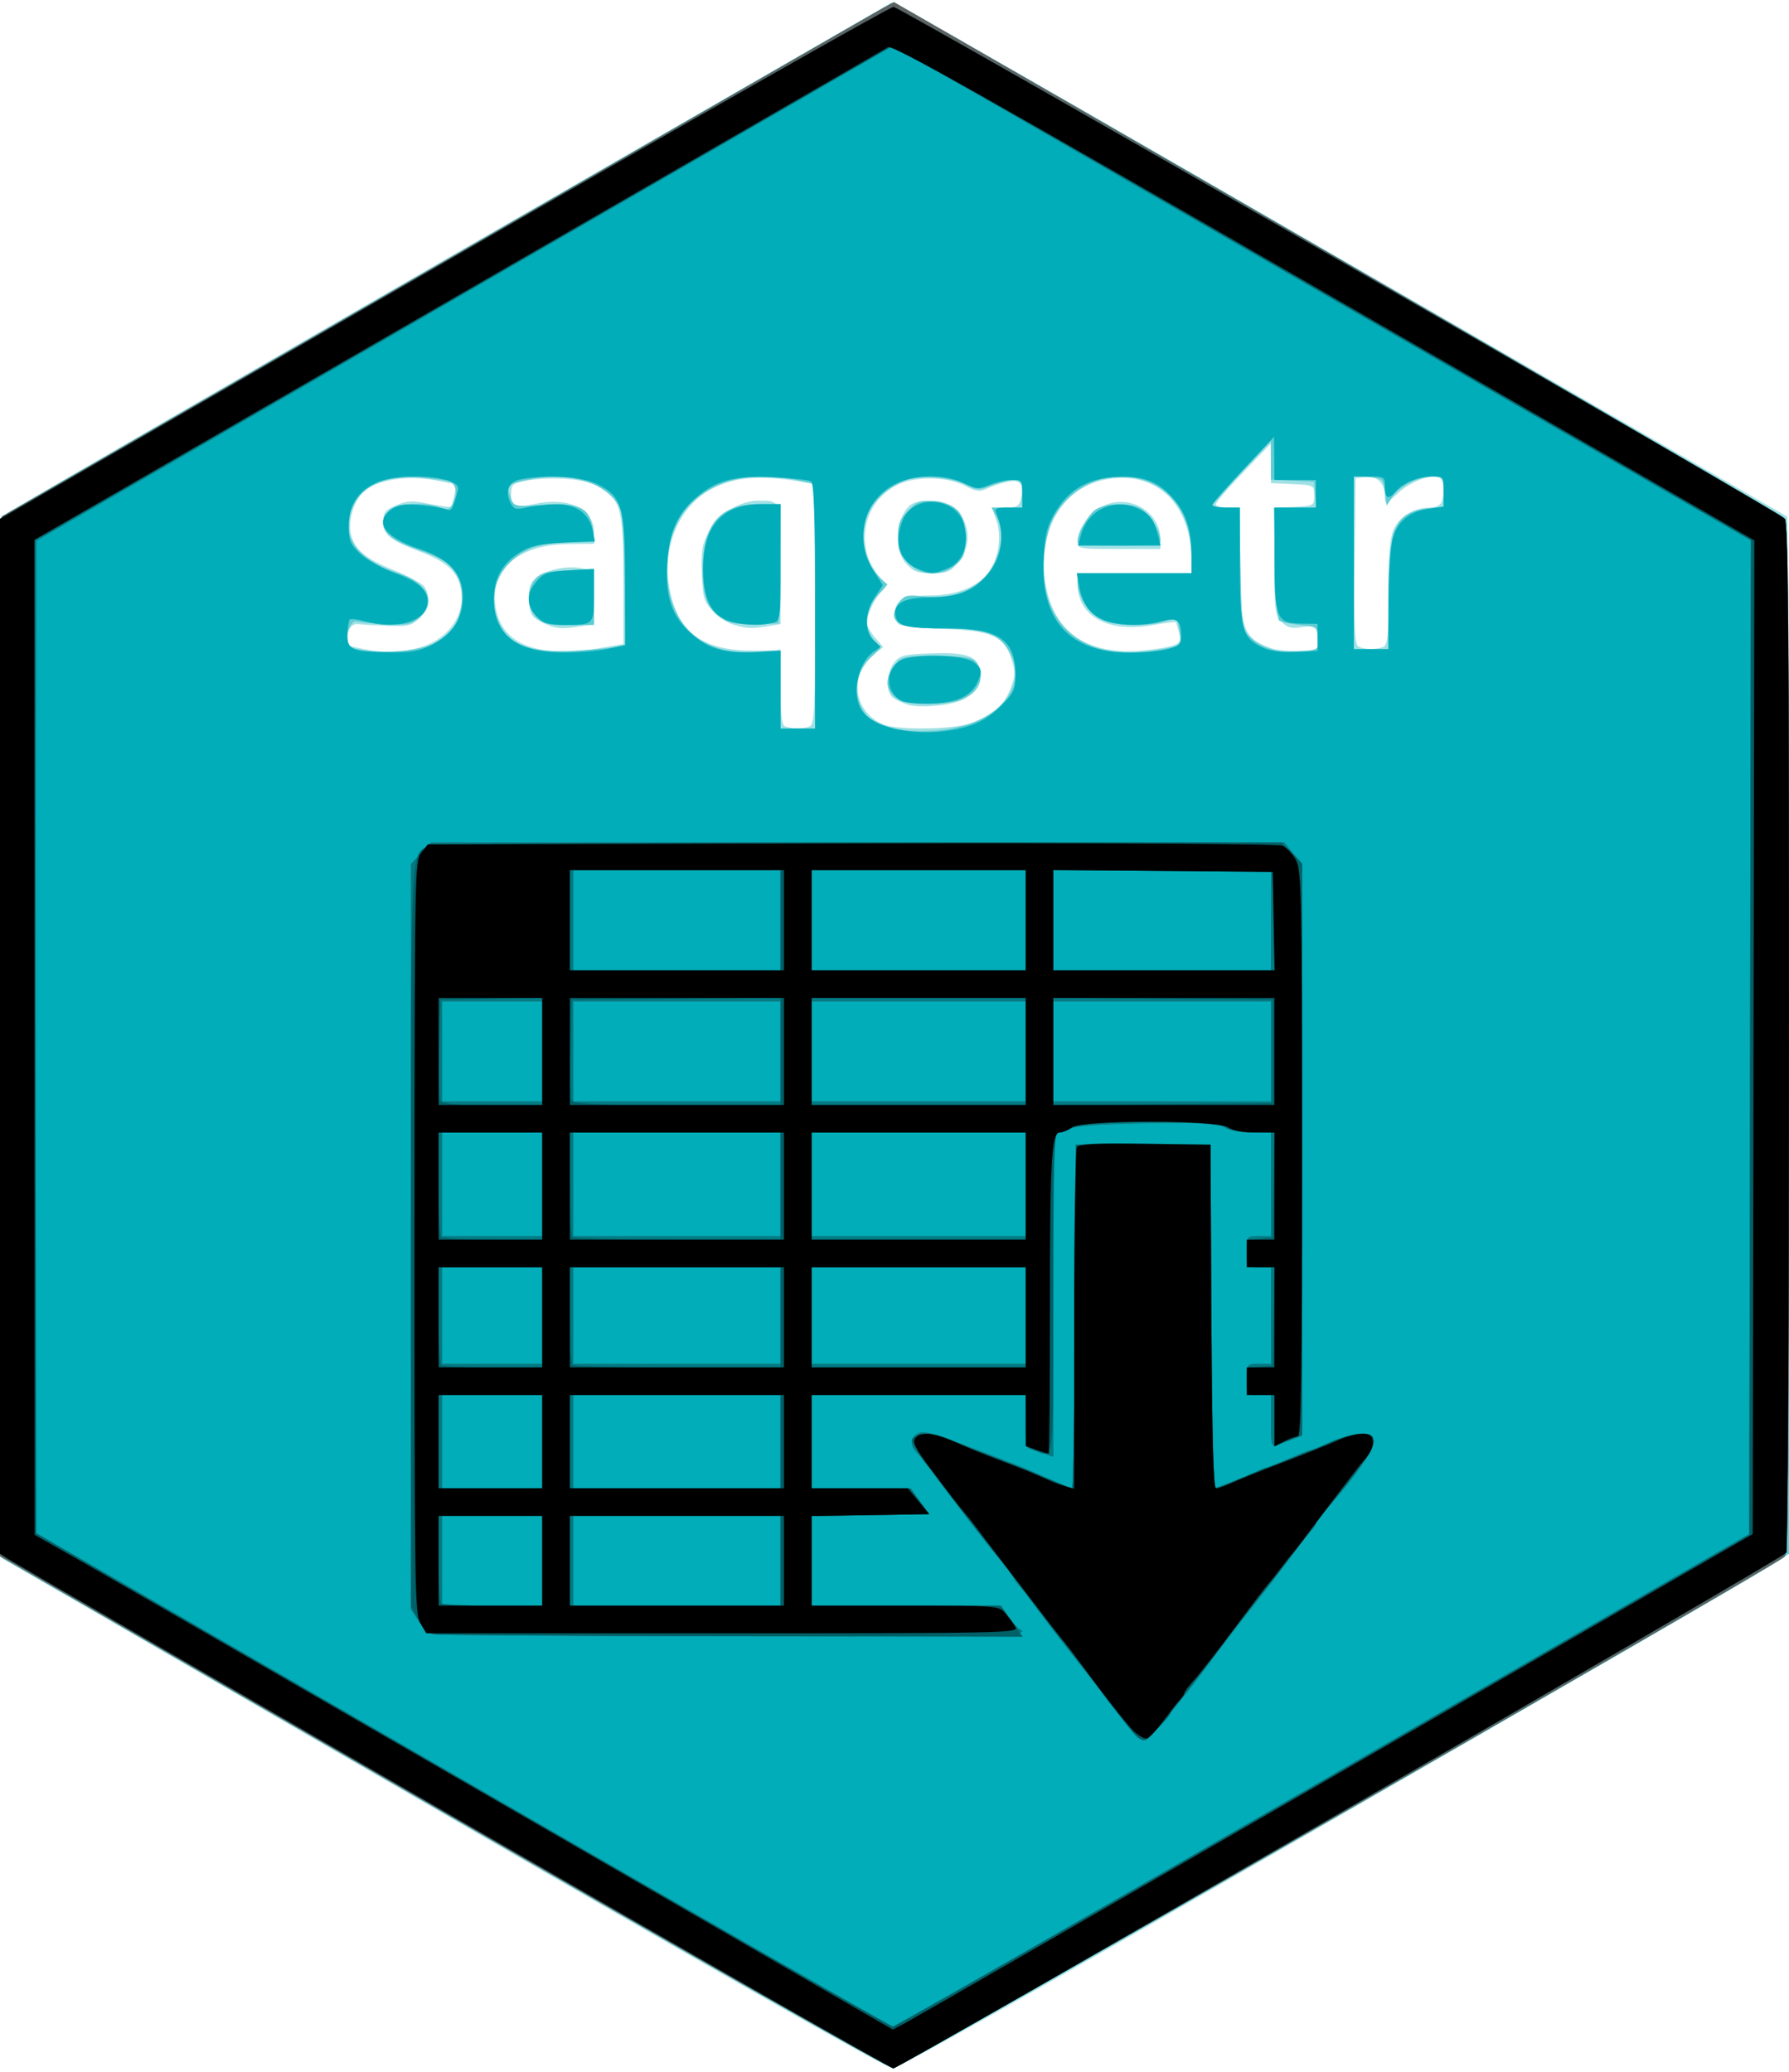 <?xml version="1.0" encoding="UTF-8" standalone="no"?>
<!-- Created with Inkscape (http://www.inkscape.org/) -->

<svg
   version="1.1"
   id="svg1408"
   width="165.76"
   height="192"
   viewBox="0 0 165.76 192"
   sodipodi:docname="saqgetr.svg"
   inkscape:version="1.2.2 (b0a84865, 2022-12-01)"
   xmlns:inkscape="http://www.inkscape.org/namespaces/inkscape"
   xmlns:sodipodi="http://sodipodi.sourceforge.net/DTD/sodipodi-0.dtd"
   xmlns="http://www.w3.org/2000/svg"
   xmlns:svg="http://www.w3.org/2000/svg">
  <defs
     id="defs1412" />
  <sodipodi:namedview
     id="namedview1410"
     pagecolor="#ffffff"
     bordercolor="#666666"
     borderopacity="1.0"
     inkscape:showpageshadow="2"
     inkscape:pageopacity="0.0"
     inkscape:pagecheckerboard="0"
     inkscape:deskcolor="#d1d1d1"
     showgrid="false"
     inkscape:zoom="1.2291667"
     inkscape:cx="82.169492"
     inkscape:cy="96"
     inkscape:window-width="724"
     inkscape:window-height="480"
     inkscape:window-x="2038"
     inkscape:window-y="495"
     inkscape:window-maximized="0"
     inkscape:current-layer="g1414" />
  <g
     inkscape:groupmode="layer"
     inkscape:label="Image"
     id="g1414">
    <g
       id="g1535">
      <path
         style="fill:#a1e1e5;stroke-width:0.32"
         d="M 40.96,168.014 0.16,144.412 0.079,96.229 -0.002,48.045 0.879,47.433 C 2.344,46.414 81.377,0.868 82.254,0.537 82.984,0.261 87.316,2.682 124.334,24.053 l 41.266,23.824 0.081,48.011 c 0.077,45.416 0.051,48.037 -0.48,48.503 -0.309,0.271 -18.806,11.021 -41.105,23.891 -28.879,16.666 -40.802,23.389 -41.44,23.367 -0.565,-0.02 -15.965,-8.749 -41.696,-23.634 z M 75.014,67.326 c 0.448,-0.172 0.506,-1.47 0.506,-11.324 v -11.13 l -1.04,-0.184 c -4.263,-0.756 -6.881,-0.477 -9.114,0.97 -2.644,1.714 -3.997,5.311 -3.337,8.871 0.747,4.03 3.042,5.759 7.644,5.759 h 2.647 v 3.429 c 0,2.444 0.115,3.476 0.4,3.591 0.579,0.234 1.708,0.242 2.294,0.018 z m -7.026,-9.426 c -0.535,-0.155 -1.398,-0.727 -1.919,-1.271 -0.855,-0.892 -0.956,-1.226 -1.047,-3.448 -0.085,-2.068 0.017,-2.69 0.639,-3.901 0.832,-1.62 2.854,-2.88 4.621,-2.88 2.093,0 2.038,-0.159 2.038,5.912 v 5.524 l -1.2,0.198 c -1.472,0.243 -1.894,0.225 -3.132,-0.135 z m 21.913,9.147 c 2.056,-0.725 3.117,-1.638 3.71,-3.192 0.476,-1.246 0.489,-1.582 0.105,-2.782 -0.682,-2.133 -1.85,-2.645 -6.356,-2.785 -2.024,-0.063 -3.86,-0.261 -4.08,-0.441 -0.567,-0.462 -0.496,-1.69 0.129,-2.208 0.334,-0.277 1.368,-0.445 2.803,-0.455 2.544,-0.018 4.556,-0.877 5.527,-2.36 0.816,-1.245 1.067,-3.197 0.589,-4.583 L 91.915,47.04 h 1.236 c 1.052,0 1.266,-0.119 1.437,-0.799 0.338,-1.348 -0.042,-1.842 -1.228,-1.595 -0.572,0.119 -1.415,0.397 -1.872,0.617 -0.711,0.343 -1.013,0.307 -2.08,-0.245 -1.736,-0.898 -4.671,-0.911 -6.368,-0.028 -3.107,1.616 -3.879,5.683 -1.594,8.399 0.724,0.86 0.745,0.974 0.262,1.375 -0.575,0.477 -1.388,2.216 -1.388,2.969 0,0.26 0.339,0.867 0.754,1.349 l 0.754,0.877 -0.893,0.751 c -2.333,1.963 -1.819,5.333 0.984,6.451 1.257,0.501 6.448,0.427 7.981,-0.114 z M 84.06,65.292 c -0.495,-0.158 -1.107,-0.46 -1.36,-0.669 -0.653,-0.542 -0.569,-2.337 0.152,-3.228 0.547,-0.675 0.912,-0.765 3.44,-0.847 3.435,-0.111 4.382,0.265 4.53,1.799 0.114,1.179 -0.282,1.8 -1.571,2.467 -1.125,0.582 -4.03,0.849 -5.191,0.477 z M 83.985,52.273 C 83.062,51.278 82.915,49.159 83.668,47.703 84.219,46.637 84.725,46.4 86.451,46.4 c 2.834,0 4.235,3.461 2.321,5.735 C 88.052,52.991 87.735,53.12 86.356,53.12 c -1.305,0 -1.726,-0.15 -2.372,-0.847 z m -45.575,7.855 c 2.927,-0.628 4.77,-3.004 4.295,-5.538 -0.305,-1.628 -1.306,-2.527 -3.929,-3.529 -2.72,-1.04 -3.256,-1.497 -3.256,-2.78 0,-0.798 0.195,-1.036 1.2,-1.46 1.019,-0.43 1.483,-0.449 3.074,-0.124 1.031,0.21 1.929,0.327 1.997,0.26 0.068,-0.068 0.211,-0.561 0.318,-1.097 l 0.195,-0.974 -2.077,-0.392 c -2.442,-0.461 -5.123,-0.051 -6.439,0.983 -0.944,0.742 -1.578,2.749 -1.274,4.032 0.333,1.409 1.315,2.235 3.933,3.31 1.339,0.55 2.614,1.23 2.834,1.512 0.655,0.839 0.47,2.133 -0.426,2.975 -0.714,0.67 -1.094,0.766 -2.8,0.702 -1.086,-0.041 -2.32,-0.113 -2.742,-0.16 -0.593,-0.067 -0.837,0.119 -1.073,0.814 -0.374,1.102 -0.346,1.132 1.397,1.474 2.005,0.394 2.914,0.393 4.774,-0.006 z m 17.271,-0.083 2.08,-0.365 v -5.92 c 0,-6.789 -0.25,-7.645 -2.565,-8.783 -1.351,-0.664 -4.407,-0.845 -6.635,-0.392 -1.054,0.214 -1.2,0.356 -1.2,1.17 0,1.232 0.288,1.353 2.236,0.935 3.106,-0.666 5.444,0.474 5.444,2.654 l -3.2e-4,1.055 -2.48,0.029 c -4.862,0.057 -7.512,2.696 -6.497,6.467 0.805,2.988 4.203,4.101 9.617,3.149 z m -5.44,-2.366 C 49.251,57.185 49.108,56.958 49.02,55.727 c -0.07,-0.977 0.064,-1.574 0.451,-2.001 0.744,-0.822 2.806,-1.337 4.325,-1.08 l 1.244,0.21 v 2.49 2.49 l -1.2,0.198 c -1.841,0.304 -2.388,0.25 -3.6,-0.355 z m 58.448,2.142 c 0.64,-0.243 0.732,-0.438 0.554,-1.177 -0.117,-0.487 -0.249,-0.93 -0.294,-0.985 -0.045,-0.055 -0.987,0.064 -2.093,0.265 -4.177,0.758 -7.015,-0.791 -7.015,-3.829 V 53.12 h 5.28 5.28 l -0.008,-1.2 c -0.035,-5.355 -3.381,-8.431 -8.105,-7.45 -4.079,0.847 -6.356,5.135 -5.336,10.049 0.868,4.179 3.891,6.17 8.769,5.773 1.21,-0.098 2.546,-0.31 2.967,-0.47 z m -8.848,-9.694 c 0,-1.181 1.323,-2.856 2.656,-3.363 2.396,-0.912 5.02,0.778 5.023,3.236 l 0.001,0.88 h -3.84 c -3.818,0 -3.84,-0.004 -3.84,-0.753 z m 22.345,9.875 c 0.064,-0.064 0.019,-0.558 -0.1,-1.099 -0.205,-0.934 -0.276,-0.973 -1.435,-0.788 -0.979,0.157 -1.353,0.062 -1.895,-0.48 -0.629,-0.629 -0.675,-1.016 -0.675,-5.619 v -4.944 l 1.84,-0.096 c 1.81,-0.094 1.84,-0.112 1.84,-1.056 0,-0.954 -0.012,-0.961 -2,-1.055 l -2,-0.095 -0.013,-1.825 -0.013,-1.825 -2.547,2.659 c -1.401,1.462 -2.547,2.794 -2.547,2.96 0,0.166 0.504,0.301 1.12,0.301 h 1.12 l 0.002,4.72 c 0.003,6.534 0.277,7.347 2.795,8.279 1.048,0.388 4.108,0.363 4.508,-0.036 z m 5.949,-0.036 c 0.43,-0.165 0.506,-0.91 0.506,-4.97 0,-3.404 0.131,-5.089 0.455,-5.865 0.508,-1.215 1.905,-2.091 3.335,-2.091 0.563,0 1.02,-0.203 1.136,-0.506 0.306,-0.797 0.227,-1.996 -0.147,-2.227 -0.696,-0.43 -2.616,0.244 -3.838,1.348 -1.235,1.116 -1.261,1.123 -1.261,0.363 0,-1.222 -0.695,-1.929 -1.776,-1.806 l -0.944,0.107 -0.086,7.657 c -0.066,5.913 0.007,7.716 0.32,7.915 0.484,0.308 1.597,0.343 2.3,0.073 z"
         id="path1549" />
      <path
         style="fill:#60ccd3;stroke-width:0.32"
         d="M 41.039,167.947 -0.002,144.236 0.079,96.046 0.16,47.857 41.398,24.047 82.636,0.238 83.638,0.717 C 85.764,1.733 165.293,47.773 165.515,48.117 c 0.129,0.2 0.237,21.853 0.24,48.119 l 0.005,47.755 -1.2,0.783 c -4.117,2.686 -81.245,46.904 -81.798,46.895 -0.375,-0.006 -19.15,-10.681 -41.723,-23.722 z M 90.823,66.669 c 3.039,-1.52 4.066,-4.058 2.609,-6.448 C 92.495,58.684 91.131,58.24 87.349,58.24 c -4.301,0 -5.287,-0.61 -3.987,-2.465 0.42,-0.6 0.697,-0.666 2.16,-0.516 3.175,0.325 5.586,-0.843 6.671,-3.233 0.714,-1.573 0.761,-2.921 0.144,-4.105 L 91.878,47.04 h 1.421 1.421 v -1.28 c 0,-1.149 -0.081,-1.28 -0.794,-1.28 -0.436,0 -1.359,0.226 -2.051,0.503 -1.153,0.461 -1.343,0.459 -2.282,-0.027 -1.398,-0.723 -4.12,-0.962 -5.555,-0.489 -1.551,0.512 -3.061,1.815 -3.601,3.107 -0.846,2.026 -0.352,4.684 1.114,5.99 l 0.678,0.604 -0.954,1.087 c -1.135,1.293 -1.261,2.828 -0.328,4.015 l 0.626,0.796 -0.942,0.903 c -1.491,1.429 -1.655,3.69 -0.381,5.263 1.47,1.816 7.332,2.058 10.574,0.437 z M 83.36,64.898 C 82.043,64.151 81.874,62.951 82.903,61.643 83.54,60.834 83.694,60.8 86.72,60.8 c 2.441,0 3.268,0.114 3.657,0.503 1.051,1.051 0.413,2.82 -1.273,3.524 -1.291,0.539 -4.841,0.583 -5.745,0.071 z M 84.135,52.185 C 83.37,51.419 83.2,50.979 83.2,49.76 c 0,-1.233 0.168,-1.657 0.975,-2.465 0.874,-0.874 1.127,-0.958 2.436,-0.811 2.113,0.238 2.829,1.076 2.829,3.312 0,1.552 -0.114,1.877 -0.898,2.551 -1.318,1.133 -3.179,1.064 -4.407,-0.163 z m -8.615,4.002 V 44.853 l -1.616,-0.347 c -7.421,-1.592 -12.609,2.312 -12.066,9.08 0.381,4.748 3.551,7.263 8.581,6.807 l 1.901,-0.172 V 63.87 67.52 h 1.6 1.6 z m -8.289,1.336 c -1.578,-0.825 -2.111,-2.003 -2.111,-4.666 0,-4.322 1.551,-6.137 5.245,-6.137 h 1.97 l -0.088,5.52 -0.088,5.52 -2.08,0.082 c -1.211,0.048 -2.401,-0.086 -2.849,-0.32 z m -27.089,2.131 c 0.694,-0.362 1.538,-1.027 1.875,-1.479 0.864,-1.158 1.063,-3.419 0.412,-4.679 -0.642,-1.241 -1.438,-1.78 -3.864,-2.614 -2.935,-1.01 -3.767,-2.193 -2.516,-3.577 0.596,-0.658 3.301,-0.816 4.724,-0.275 0.667,0.254 0.874,0.2 1.141,-0.299 0.494,-0.923 0.391,-1.837 -0.234,-2.083 -0.308,-0.121 -1.577,-0.299 -2.82,-0.396 -2.806,-0.218 -4.888,0.561 -5.891,2.206 -1.702,2.792 -0.217,5.328 3.89,6.641 2.803,0.896 3.69,2.809 1.94,4.188 -0.761,0.6 -1.183,0.675 -3.12,0.557 -1.232,-0.075 -2.444,-0.197 -2.694,-0.27 -0.469,-0.138 -1.262,1.777 -0.891,2.149 0.928,0.928 6.22,0.882 8.046,-0.069 z m 16.922,0.297 0.904,-0.195 -0.104,-6.176 c -0.096,-5.688 -0.157,-6.247 -0.777,-7.078 -1.497,-2.007 -4.625,-2.783 -8.214,-2.038 -1.936,0.402 -2.006,0.479 -1.536,1.715 0.291,0.766 0.356,0.779 3.12,0.622 3.316,-0.187 4.153,0.231 4.474,2.237 l 0.192,1.2 -2.042,0.002 c -2.575,0.002 -4.154,0.437 -5.403,1.489 -1.901,1.599 -2.434,3.885 -1.411,6.042 0.975,2.054 2.931,2.761 7.012,2.533 1.584,-0.088 3.287,-0.248 3.784,-0.355 z m -7.408,-2.771 c -0.863,-0.918 -0.903,-2.453 -0.091,-3.456 0.518,-0.639 0.957,-0.765 3.04,-0.87 l 2.435,-0.123 V 55.325 57.92 h -2.344 c -2.037,0 -2.436,-0.097 -3.04,-0.741 z m 58.205,2.946 1.652,-0.354 -0.183,-1.125 c -0.1,-0.619 -0.234,-1.177 -0.297,-1.24 -0.063,-0.063 -0.608,0.027 -1.212,0.2 -1.88,0.539 -4.821,0.385 -5.965,-0.313 -1.154,-0.704 -2.016,-2.139 -2.016,-3.357 V 53.12 h 5.28 5.28 l -0.002,-1.52 c -0.004,-3.205 -1.241,-5.574 -3.509,-6.72 -3.365,-1.7 -7.565,-0.26 -9.329,3.198 -0.354,0.693 -0.723,2.224 -0.822,3.407 -0.558,6.659 3.967,10.175 11.123,8.641 z m -8.021,-9.896 c 0,-0.774 0.949,-2.506 1.637,-2.988 0.95,-0.666 3.437,-0.678 4.373,-0.022 0.78,0.547 1.669,2.061 1.669,2.845 0,0.42 -0.585,0.496 -3.84,0.496 -2.426,0 -3.84,-0.122 -3.84,-0.33 z m 21.697,10.044 c 0.601,-0.161 0.719,-0.382 0.64,-1.196 -0.093,-0.952 -0.175,-1.006 -1.758,-1.165 -0.913,-0.092 -1.777,-0.283 -1.92,-0.426 -0.143,-0.142 -0.306,-2.551 -0.362,-5.353 L 118.036,47.04 h 1.961 1.961 l -0.099,-1.2 -0.099,-1.2 -2,-0.095 -2,-0.095 v -1.792 -1.792 l -2.64,2.812 c -1.452,1.547 -2.688,2.936 -2.747,3.087 -0.059,0.151 0.472,0.275 1.179,0.275 h 1.286 l 0.101,5.567 c 0.091,5.033 0.162,5.636 0.741,6.284 1.211,1.356 3.734,1.951 5.857,1.383 z m 7.103,-4.924 c 0,-6.464 0.634,-7.887 3.667,-8.229 l 1.453,-0.164 v -1.398 c 0,-1.35 -0.034,-1.398 -0.992,-1.398 -1.345,0 -3.101,0.879 -3.752,1.878 l -0.536,0.822 -0.16,-1.27 c -0.156,-1.236 -0.196,-1.273 -1.52,-1.369 l -1.36,-0.098 v 8.018 8.018 h 1.6 1.6 z"
         id="path1547" />
      <path
         style="fill:#00adb9;stroke-width:0.32"
         d="M 41.039,167.933 -0.002,144.218 0.079,96.047 0.16,47.876 40.48,24.591 C 62.656,11.784 81.256,1.058 81.814,0.754 L 82.828,0.202 86.934,2.563 C 118.751,20.859 164.767,47.522 165.2,47.913 c 0.529,0.477 0.56,3.186 0.56,48.257 0,38.759 -0.078,47.816 -0.415,48.096 -1.28,1.062 -82.058,47.411 -82.606,47.397 -0.362,-0.009 -19.127,-10.688 -41.7,-23.731 z M 89.619,67.325 c 1.206,-0.358 2.151,-0.931 3.098,-1.878 1.215,-1.215 1.362,-1.524 1.362,-2.86 0,-3.321 -1.478,-4.344 -6.288,-4.351 -3.722,-0.005 -4.503,-0.171 -4.77,-1.013 C 82.636,56.007 83.703,55.36 86.091,55.36 c 2.597,0 4.049,-0.557 5.367,-2.058 1.365,-1.555 1.703,-3.761 0.873,-5.702 -0.206,-0.481 -0.055,-0.56 1.075,-0.56 h 1.314 v -1.28 c 0,-1.212 -0.052,-1.28 -0.97,-1.28 -0.534,0 -1.463,0.206 -2.066,0.458 -0.992,0.414 -1.217,0.399 -2.374,-0.16 -1.833,-0.886 -4.645,-0.831 -6.459,0.126 -2.844,1.501 -3.731,5.094 -1.953,7.913 l 0.898,1.423 -0.738,1.087 c -0.938,1.383 -0.983,3.232 -0.097,4.033 l 0.64,0.579 -0.642,0.45 c -1.52,1.065 -2.101,4.031 -1.076,5.494 1.301,1.858 5.994,2.553 9.737,1.441 z m -5.999,-2.35 c -1.506,-0.643 -1.683,-2.742 -0.313,-3.702 1.069,-0.749 5.997,-0.654 6.97,0.134 0.637,0.516 0.702,0.738 0.435,1.487 -0.533,1.497 -1.826,2.196 -4.244,2.293 -1.182,0.047 -2.464,-0.048 -2.849,-0.212 z m 1.331,-12.301 c -1.621,-0.706 -2.136,-2.495 -1.297,-4.503 0.995,-2.38 4.809,-2.163 5.628,0.32 0.595,1.802 -0.024,3.577 -1.453,4.175 -1.317,0.55 -1.632,0.551 -2.878,0.009 z m -9.432,3.506 c 0,-8.278 -0.101,-11.403 -0.372,-11.571 -0.205,-0.127 -1.789,-0.298 -3.522,-0.382 -3.6,-0.173 -5.316,0.29 -7.199,1.943 -1.691,1.485 -2.431,3.212 -2.602,6.076 -0.184,3.079 0.412,4.844 2.173,6.435 1.59,1.437 3.128,1.884 6.01,1.748 l 2.313,-0.109 -6.4e-4,3.6 -8.03e-4,3.6 h 1.6 1.6 z m -8.219,1.273 C 65.796,56.797 65.132,55.315 65.139,52.625 65.149,48.751 66.975,46.72 70.447,46.72 h 1.873 v 5.403 c 0,5.332 -0.009,5.405 -0.72,5.596 -1.213,0.325 -3.226,0.2 -4.299,-0.267 z M 40.01,59.76 c 1.904,-0.962 2.87,-2.456 2.87,-4.436 0,-2.172 -1.225,-3.52 -4.054,-4.462 -3.227,-1.074 -4.231,-2.562 -2.496,-3.698 0.615,-0.403 1.252,-0.489 2.64,-0.357 1.006,0.096 2.069,0.27 2.361,0.387 0.522,0.209 0.57,0.131 1.11,-1.814 0.35,-1.26 -5.409,-1.698 -7.707,-0.586 -1.649,0.798 -2.414,2.071 -2.414,4.018 0,1.301 0.149,1.653 1.065,2.511 0.586,0.549 2.045,1.358 3.243,1.798 2.393,0.879 3.242,1.76 2.923,3.032 -0.387,1.543 -2.987,2.188 -5.741,1.423 -0.677,-0.188 -1.308,-0.264 -1.403,-0.169 -0.095,0.095 -0.189,0.708 -0.21,1.363 -0.045,1.444 0.401,1.632 3.975,1.68 1.91,0.025 2.709,-0.118 3.837,-0.688 z m 16.295,0.373 1.616,-0.347 v -5.906 c 0,-6.969 -0.271,-7.895 -2.65,-9.047 -1.421,-0.688 -4.838,-0.877 -7.11,-0.394 -1.061,0.226 -1.404,1.152 -0.826,2.231 0.287,0.536 0.505,0.585 1.54,0.344 0.663,-0.154 1.882,-0.283 2.708,-0.288 1.793,-0.009 3.036,0.899 3.33,2.432 l 0.192,0.999 -2.85,0.136 c -2.275,0.109 -3.095,0.288 -4.065,0.887 -1.671,1.032 -2.427,2.384 -2.427,4.338 0,3.33 2.101,4.941 6.462,4.953 1.355,0.004 3.191,-0.149 4.08,-0.339 z m -6.559,-2.999 c -0.992,-0.992 -1,-2.13 -0.024,-3.264 0.672,-0.781 1.029,-0.9 3.04,-1.014 l 2.279,-0.129 v 2.402 c 0,2.754 -0.036,2.79 -2.761,2.79 -1.43,0 -1.892,-0.143 -2.534,-0.785 z m 58.495,3.009 c 1.011,-0.281 1.199,-0.47 1.195,-1.198 -0.008,-1.482 -0.379,-1.766 -1.791,-1.374 -1.729,0.48 -4.101,0.434 -5.39,-0.104 -1.275,-0.533 -1.963,-1.488 -2.267,-3.147 l -0.219,-1.2 h 5.316 5.316 l -0.002,-1.68 c -0.003,-2.406 -0.52,-3.947 -1.801,-5.365 -1.388,-1.537 -2.799,-2.023 -5.392,-1.858 -2.507,0.16 -4.24,1.216 -5.488,3.346 -0.716,1.221 -0.904,1.992 -1.018,4.175 -0.303,5.775 2.386,8.734 7.941,8.737 1.32,6.4e-4 2.94,-0.149 3.6,-0.332 z M 100.176,49.52 c 0.662,-2.361 3.227,-3.456 5.43,-2.317 0.996,0.515 1.378,1.067 1.715,2.477 l 0.21,0.88 h -3.824 -3.824 z m 21.904,9.548 V 57.815 l -1.589,-0.028 c -2.225,-0.039 -2.4,-0.49 -2.406,-6.188 L 118.08,47.04 h 1.92 1.92 v -1.28 -1.28 h -1.92 -1.92 l -0.015,-2 -0.015,-2 -2.861,3.04 c -1.573,1.672 -2.863,3.148 -2.865,3.28 -0.002,0.132 0.572,0.24 1.276,0.24 h 1.28 v 5.296 c 0,5.93 0.208,6.729 1.983,7.616 0.725,0.362 1.709,0.503 3.137,0.448 l 2.08,-0.08 z M 128.665,55.6 c 0.013,-2.508 0.194,-5.121 0.401,-5.806 0.46,-1.523 1.597,-2.423 3.362,-2.66 l 1.332,-0.179 v -1.398 c 0,-1.388 -0.008,-1.398 -1.136,-1.398 -1.223,0 -2.657,0.612 -3.327,1.419 -0.634,0.764 -0.978,0.602 -0.978,-0.459 0,-0.924 -0.053,-0.96 -1.44,-0.96 h -1.44 v 8 8 h 1.6 1.6 l 0.025,-4.56 z"
         id="path1545" />
      <path
         style="fill:#616161;stroke-width:0.32"
         d="M 41.039,167.933 -0.002,144.218 0.079,96.047 0.16,47.876 40.48,24.591 C 62.656,11.784 81.256,1.058 81.814,0.754 L 82.828,0.202 86.934,2.563 C 118.751,20.859 164.767,47.522 165.2,47.913 c 0.529,0.477 0.56,3.186 0.56,48.257 0,38.759 -0.078,47.816 -0.415,48.096 -1.28,1.062 -82.058,47.411 -82.606,47.397 -0.362,-0.009 -19.127,-10.688 -41.7,-23.731 z m 81.521,-2.946 39.52,-22.832 0.074,-46.037 L 162.228,50.08 124.074,28.068 C 103.089,15.961 85.2,5.649 84.32,5.152 l -1.6,-0.903 L 43.04,27.182 3.36,50.116 3.279,96.048 3.198,141.981 42.799,164.881 c 21.781,12.595 39.745,22.909 39.921,22.919 0.176,0.01 18.104,-10.256 39.84,-22.814 z m -17.132,-3.951 c -0.265,-0.187 -2.449,-2.933 -3.746,-4.708 -0.131,-0.18 -1.148,-1.479 -2.258,-2.887 -1.111,-1.408 -2.659,-3.424 -3.44,-4.48 -0.781,-1.056 -1.505,-1.992 -1.609,-2.08 -0.104,-0.088 -0.321,-0.391 -0.482,-0.673 -0.161,-0.282 -0.757,-1.074 -1.326,-1.76 -1.012,-1.221 -5.382,-6.898 -6.647,-8.634 -0.352,-0.483 -0.82,-1.06 -1.04,-1.283 -0.559,-0.565 -0.498,-1.323 0.135,-1.678 0.363,-0.203 1.059,-0.118 2.16,0.265 1.857,0.645 7.388,2.765 8.345,3.198 1.958,0.887 3.666,1.605 3.819,1.605 0.096,0 0.212,-7.164 0.258,-15.92 l 0.083,-15.92 h 6.24 6.24 l 0.083,15.92 c 0.046,8.756 0.163,15.92 0.26,15.92 0.18,0 5.859,-2.268 7.705,-3.078 0.555,-0.243 1.103,-0.442 1.218,-0.442 0.115,0 0.885,-0.311 1.712,-0.692 1.923,-0.886 3.996,-0.977 4.157,-0.184 0.132,0.653 -1.674,3.271 -4.327,6.269 -0.568,0.642 -1.036,1.265 -1.04,1.384 -0.004,0.119 -0.187,0.407 -0.407,0.64 -0.22,0.233 -1.04,1.287 -1.822,2.343 -0.782,1.056 -2.33,3.072 -3.441,4.48 -2.314,2.933 -2.05,2.589 -3.999,5.202 -3.113,4.173 -5.814,7.438 -6.15,7.434 -0.192,-0.003 -0.498,-0.111 -0.681,-0.24 z m -65.268,-9.572 c -0.352,-0.071 -0.964,-0.626 -1.36,-1.232 l -0.72,-1.102 V 114.598 80.068 L 39.008,79.074 39.937,78.08 H 79.46 118.983 l 0.828,0.985 0.828,0.985 v 26.504 26.504 l -0.88,0.319 c -0.484,0.175 -1.132,0.421 -1.44,0.546 -0.504,0.204 -0.56,-0.016 -0.56,-2.207 V 129.28 h -1.12 c -1.114,0 -1.12,-0.008 -1.12,-1.44 0,-1.432 0.006,-1.44 1.12,-1.44 h 1.12 v -4.48 -4.48 h -1.12 c -1.114,0 -1.12,-0.008 -1.12,-1.44 0,-1.432 0.006,-1.44 1.12,-1.44 h 1.12 v -4.8 -4.8 h -1.771 c -1.056,0 -2.075,-0.199 -2.524,-0.493 -0.63,-0.413 -1.787,-0.474 -7.109,-0.379 -4.495,0.081 -6.708,0.248 -7.556,0.571 l -1.2,0.457 v 14.945 14.945 l -1.2,-0.414 -1.2,-0.414 -0.093,-2.449 -0.093,-2.449 h -9.907 -9.907 v 4.32 4.32 h 4.589 4.589 l 0.854,1.2 0.854,1.2 -5.443,0.088 -5.443,0.088 v 4.152 4.152 h 8.778 8.778 l 0.73,1.04 c 0.402,0.572 0.843,1.088 0.982,1.147 1.388,0.588 -2.726,0.689 -26.708,0.65 -14.828,-0.024 -27.248,-0.102 -27.6,-0.173 z M 50.24,144.64 v -4.16 h -4.64 -4.64 v 4.16 4.16 h 4.64 4.64 z m 22.08,0 v -4.16 h -9.6 -9.6 v 4.16 4.16 h 9.6 9.6 z M 50.24,133.6 v -4.32 h -4.64 -4.64 v 4.32 4.32 h 4.64 4.64 z m 22.08,0 v -4.32 h -9.6 -9.6 v 4.32 4.32 h 9.6 9.6 z M 50.24,121.92 v -4.48 h -4.64 -4.64 v 4.48 4.48 h 4.64 4.64 z m 22.08,0 v -4.48 h -9.6 -9.6 v 4.48 4.48 h 9.6 9.6 z m 22.72,0 v -4.48 h -9.92 -9.92 v 4.48 4.48 h 9.92 9.92 z M 50.24,109.76 v -4.8 h -4.64 -4.64 v 4.8 4.8 h 4.64 4.64 z m 22.08,0 v -4.8 h -9.6 -9.6 v 4.8 4.8 h 9.6 9.6 z m 22.72,0 v -4.8 h -9.92 -9.92 v 4.8 4.8 h 9.92 9.92 z M 50.24,97.44 V 92.8 h -4.64 -4.64 v 4.64 4.64 h 4.64 4.64 z m 22.08,0 V 92.8 h -9.6 -9.6 v 4.64 4.64 h 9.6 9.6 z m 22.72,0 V 92.8 h -9.92 -9.92 v 4.64 4.64 h 9.92 9.92 z m 22.72,0 V 92.8 h -10.08 -10.08 v 4.64 4.64 h 10.08 10.08 z M 72.32,85.28 v -4.64 h -9.6 -9.6 v 4.64 4.64 h 9.6 9.6 z m 22.72,0 v -4.64 h -9.92 -9.92 v 4.64 4.64 h 9.92 9.92 z m 22.72,0 v -4.64 h -10.08 -10.08 v 4.64 4.64 h 10.08 10.08 z"
         id="path1543" />
      <path
         style="fill:#007b84;stroke-width:0.32"
         d="M 41.92,168.302 C 19.656,155.446 1.116,144.715 0.72,144.456 L 0,143.985 V 96.036 48.087 L 41.096,24.364 C 63.699,11.316 82.462,0.64 82.791,0.64 c 0.508,0 81.418,46.475 82.569,47.427 0.317,0.262 0.399,10.228 0.395,47.892 -0.003,26.158 -0.112,47.729 -0.243,47.935 -0.3,0.472 -82.221,47.786 -82.734,47.784 -0.208,-0.001 -18.594,-10.52 -40.858,-23.376 z m 80.64,-3.316 39.52,-22.832 0.074,-46.037 L 162.228,50.08 124.074,28.068 C 103.089,15.961 85.2,5.649 84.32,5.152 l -1.6,-0.903 L 43.04,27.182 3.36,50.116 3.279,96.048 3.198,141.981 42.799,164.881 c 21.781,12.595 39.745,22.909 39.921,22.919 0.176,0.01 18.104,-10.256 39.84,-22.814 z m -17.132,-3.951 c -0.265,-0.187 -2.449,-2.933 -3.746,-4.708 -0.131,-0.18 -1.148,-1.479 -2.258,-2.887 -1.111,-1.408 -2.659,-3.424 -3.44,-4.48 -0.781,-1.056 -1.505,-1.992 -1.609,-2.08 -0.104,-0.088 -0.321,-0.391 -0.482,-0.673 -0.161,-0.282 -0.757,-1.074 -1.326,-1.76 -1.012,-1.221 -5.382,-6.898 -6.647,-8.634 -0.352,-0.483 -0.82,-1.06 -1.04,-1.283 -0.559,-0.565 -0.498,-1.323 0.135,-1.678 0.363,-0.203 1.059,-0.118 2.16,0.265 1.857,0.645 7.388,2.765 8.345,3.198 1.958,0.887 3.666,1.605 3.819,1.605 0.096,0 0.212,-7.164 0.258,-15.92 l 0.083,-15.92 h 6.24 6.24 l 0.083,15.92 c 0.046,8.756 0.163,15.92 0.26,15.92 0.18,0 5.859,-2.268 7.705,-3.078 0.555,-0.243 1.103,-0.442 1.218,-0.442 0.115,0 0.885,-0.311 1.712,-0.692 1.923,-0.886 3.996,-0.977 4.157,-0.184 0.132,0.653 -1.674,3.271 -4.327,6.269 -0.568,0.642 -1.036,1.265 -1.04,1.384 -0.004,0.119 -0.187,0.407 -0.407,0.64 -0.22,0.233 -1.04,1.287 -1.822,2.343 -0.782,1.056 -2.33,3.072 -3.441,4.48 -2.314,2.933 -2.05,2.589 -3.999,5.202 -3.113,4.173 -5.814,7.438 -6.15,7.434 -0.192,-0.003 -0.498,-0.111 -0.681,-0.24 z m -65.268,-9.572 c -0.352,-0.071 -0.964,-0.626 -1.36,-1.232 l -0.72,-1.102 V 114.598 80.068 L 39.008,79.074 39.937,78.08 H 79.46 118.983 l 0.828,0.985 0.828,0.985 v 26.504 26.504 l -0.88,0.319 c -0.484,0.175 -1.132,0.421 -1.44,0.546 -0.504,0.204 -0.56,-0.016 -0.56,-2.207 V 129.28 h -1.12 c -1.114,0 -1.12,-0.008 -1.12,-1.44 0,-1.432 0.006,-1.44 1.12,-1.44 h 1.12 v -4.48 -4.48 h -1.12 c -1.114,0 -1.12,-0.008 -1.12,-1.44 0,-1.432 0.006,-1.44 1.12,-1.44 h 1.12 v -4.8 -4.8 h -1.771 c -1.056,0 -2.075,-0.199 -2.524,-0.493 -0.63,-0.413 -1.787,-0.474 -7.109,-0.379 -4.495,0.081 -6.708,0.248 -7.556,0.571 l -1.2,0.457 v 14.945 14.945 l -1.2,-0.414 -1.2,-0.414 -0.093,-2.449 -0.093,-2.449 h -9.907 -9.907 v 4.32 4.32 h 4.589 4.589 l 0.854,1.2 0.854,1.2 -5.443,0.088 -5.443,0.088 v 4.152 4.152 h 8.778 8.778 l 0.73,1.04 c 0.402,0.572 0.843,1.088 0.982,1.147 1.388,0.588 -2.726,0.689 -26.708,0.65 -14.828,-0.024 -27.248,-0.102 -27.6,-0.173 z M 50.24,144.64 v -4.16 h -4.64 -4.64 v 4.16 4.16 h 4.64 4.64 z m 22.08,0 v -4.16 h -9.6 -9.6 v 4.16 4.16 h 9.6 9.6 z M 50.24,133.6 v -4.32 h -4.64 -4.64 v 4.32 4.32 h 4.64 4.64 z m 22.08,0 v -4.32 h -9.6 -9.6 v 4.32 4.32 h 9.6 9.6 z M 50.24,121.92 v -4.48 h -4.64 -4.64 v 4.48 4.48 h 4.64 4.64 z m 22.08,0 v -4.48 h -9.6 -9.6 v 4.48 4.48 h 9.6 9.6 z m 22.72,0 v -4.48 h -9.92 -9.92 v 4.48 4.48 h 9.92 9.92 z M 50.24,109.76 v -4.8 h -4.64 -4.64 v 4.8 4.8 h 4.64 4.64 z m 22.08,0 v -4.8 h -9.6 -9.6 v 4.8 4.8 h 9.6 9.6 z m 22.72,0 v -4.8 h -9.92 -9.92 v 4.8 4.8 h 9.92 9.92 z M 50.24,97.44 V 92.8 h -4.64 -4.64 v 4.64 4.64 h 4.64 4.64 z m 22.08,0 V 92.8 h -9.6 -9.6 v 4.64 4.64 h 9.6 9.6 z m 22.72,0 V 92.8 h -9.92 -9.92 v 4.64 4.64 h 9.92 9.92 z m 22.72,0 V 92.8 h -10.08 -10.08 v 4.64 4.64 h 10.08 10.08 z M 72.32,85.28 v -4.64 h -9.6 -9.6 v 4.64 4.64 h 9.6 9.6 z m 22.72,0 v -4.64 h -9.92 -9.92 v 4.64 4.64 h 9.92 9.92 z m 22.72,0 v -4.64 h -10.08 -10.08 v 4.64 4.64 h 10.08 10.08 z"
         id="path1541" />
      <path
         style="fill:#006168;stroke-width:0.32"
         d="M 41.92,168.302 C 19.656,155.446 1.116,144.715 0.72,144.456 L 0,143.985 V 96.036 48.087 L 41.096,24.364 C 63.699,11.316 82.462,0.64 82.791,0.64 c 0.508,0 81.418,46.475 82.569,47.427 0.317,0.262 0.399,10.228 0.395,47.892 -0.003,26.158 -0.112,47.729 -0.243,47.935 -0.3,0.472 -82.221,47.786 -82.734,47.784 -0.208,-0.001 -18.594,-10.52 -40.858,-23.376 z m 80.663,-3.265 39.497,-22.803 0.081,-46.091 0.081,-46.091 L 122.525,27.118 82.808,4.183 44.364,26.366 C 23.22,38.567 5.309,48.894 4.562,49.315 L 3.203,50.08 l 0.078,46.026 0.078,46.026 39.52,22.839 c 21.736,12.561 39.675,22.846 39.863,22.854 0.189,0.008 18.117,-10.247 39.84,-22.788 z M 104.979,160.56 c -0.339,-0.396 -1.701,-2.16 -3.026,-3.92 -1.325,-1.76 -2.708,-3.56 -3.074,-4 -0.365,-0.44 -1.905,-2.456 -3.421,-4.48 -1.516,-2.024 -2.951,-3.896 -3.188,-4.16 -0.712,-0.792 -3.1,-3.873 -4.589,-5.92 -0.768,-1.056 -1.478,-1.992 -1.579,-2.08 -0.433,-0.38 -1.622,-2.243 -1.622,-2.541 0,-0.18 0.35,-0.415 0.777,-0.522 0.81,-0.203 1.603,-0.037 3.223,0.677 0.528,0.232 2.544,1.028 4.48,1.767 1.936,0.739 4.124,1.613 4.862,1.942 0.738,0.329 1.421,0.598 1.517,0.598 0.096,0 0.212,-7.164 0.258,-15.92 l 0.083,-15.92 h 6.24 6.24 l 0.083,15.92 c 0.058,11.125 0.187,15.92 0.428,15.92 0.19,0 1.279,-0.432 2.419,-0.96 1.141,-0.528 2.147,-0.96 2.237,-0.96 0.223,0 4.11,-1.539 5.862,-2.321 2.006,-0.895 3.785,-1.101 4.029,-0.465 0.105,0.273 0.012,0.832 -0.205,1.241 -0.361,0.679 -2.559,3.577 -3.6,4.745 -0.235,0.264 -1.662,2.136 -3.17,4.16 -1.508,2.024 -3.008,3.968 -3.333,4.32 -0.325,0.352 -1.859,2.34 -3.409,4.418 -1.55,2.077 -3.062,4.069 -3.36,4.427 -0.298,0.357 -0.794,0.947 -1.102,1.311 -0.308,0.364 -0.561,0.748 -0.562,0.853 -0.003,0.352 -2.202,2.591 -2.544,2.591 -0.186,0 -0.616,-0.324 -0.955,-0.72 z m -64.53,-9.108 c -0.753,-0.095 -1.156,-0.42 -1.68,-1.352 l -0.69,-1.227 v -34.132 c 0,-36.716 -0.055,-35.455 1.582,-36.331 C 40.075,78.189 53.214,78.08 79.51,78.08 h 39.232 l 0.949,0.971 0.949,0.971 -0.003,26.469 -0.003,26.469 -1.277,0.536 -1.277,0.536 V 131.656 129.28 h -1.28 c -1.277,0 -1.28,-0.003 -1.28,-1.261 0,-1.226 0.033,-1.263 1.2,-1.36 l 1.2,-0.099 0.089,-4.56 0.089,-4.56 h -1.289 c -1.287,0 -1.289,-0.002 -1.289,-1.261 0,-1.226 0.033,-1.263 1.2,-1.36 l 1.2,-0.099 0.088,-4.88 0.088,-4.88 -1.848,-0.011 c -1.017,-0.006 -2.208,-0.217 -2.648,-0.469 -1.185,-0.677 -12.897,-0.676 -14.197,0.002 -0.504,0.263 -1.116,0.478 -1.36,0.478 -0.372,0 -0.443,2.412 -0.443,14.88 0,16.161 0.106,15.27 -1.739,14.568 -0.781,-0.297 -0.821,-0.43 -0.821,-2.72 V 129.28 h -9.92 -9.92 v 4.32 4.32 l 4.56,0.012 4.56,0.012 0.903,1.188 0.903,1.188 -5.463,0.088 -5.463,0.087 v 4.152 4.152 h 8.746 8.746 l 1.034,1.44 1.034,1.44 -26.66,-0.051 c -14.663,-0.028 -27.106,-0.108 -27.65,-0.177 z m 9.79,-6.812 v -4.16 h -4.8 -4.8 v 3.947 c 0,2.171 0.096,4.043 0.213,4.16 0.117,0.117 2.277,0.213 4.8,0.213 h 4.587 z m 22.08,0 v -4.16 h -9.76 -9.76 v 4.16 4.16 h 9.76 9.76 z M 50.24,133.6 v -4.32 h -4.8 -4.8 v 4.32 4.32 h 4.8 4.8 z m 22.08,0 v -4.32 h -9.76 -9.76 v 4.32 4.32 h 9.76 9.76 z M 50.24,122.08 v -4.64 h -4.8 -4.8 v 4.427 c 0,2.435 0.096,4.523 0.213,4.64 0.117,0.117 2.277,0.213 4.8,0.213 h 4.587 z m 22.08,0 v -4.64 h -9.76 -9.76 v 4.427 c 0,2.435 0.096,4.523 0.213,4.64 0.117,0.117 4.509,0.213 9.76,0.213 h 9.547 z m 22.72,0 v -4.64 h -9.92 -9.92 v 4.64 4.64 h 9.92 9.92 z M 50.24,109.92 v -4.96 h -4.8 -4.8 v 4.747 c 0,2.611 0.096,4.843 0.213,4.96 0.117,0.117 2.277,0.213 4.8,0.213 h 4.587 z m 22.08,0 v -4.96 h -9.76 -9.76 v 4.747 c 0,2.611 0.096,4.843 0.213,4.96 0.117,0.117 4.509,0.213 9.76,0.213 h 9.547 z m 22.72,0 v -4.96 h -9.92 -9.92 v 4.96 4.96 h 9.92 9.92 z M 50.24,97.431 V 92.463 l -4.72,0.089 -4.72,0.089 -0.089,4.465 c -0.049,2.456 -0.018,4.652 0.07,4.88 0.121,0.314 1.293,0.415 4.809,0.415 h 4.65 z m 22.08,0.004 v -4.965 l -9.68,0.085 -9.68,0.085 -0.089,4.465 c -0.049,2.456 -0.018,4.652 0.07,4.88 0.126,0.328 2.186,0.415 9.769,0.415 l 9.61,-1e-5 v -4.965 z m 22.72,0.005 v -4.96 h -9.92 -9.92 v 4.96 4.96 h 9.92 9.92 z m 22.88,0 v -4.8 l -10.16,-0.085 -10.16,-0.084 v 4.969 4.969 l 10.16,-0.085 10.16,-0.085 z m -45.6,-12.16 v -4.64 h -9.76 -9.76 v 4.64 4.64 h 9.76 9.76 z m 22.72,0 v -4.64 h -9.92 -9.92 v 4.64 4.64 h 9.92 9.92 z m 22.969,0.08 -0.089,-4.56 -10.16,-0.085 -10.16,-0.084 V 85.276 89.92 h 10.249 10.249 l -0.089,-4.56 z"
         id="path1539" />
      <path
         style="fill:#000000;stroke-width:0.32"
         d="M 41.92,168.302 C 19.656,155.446 1.116,144.715 0.72,144.456 L 0,143.985 V 96.036 48.087 L 41.096,24.364 C 63.699,11.316 82.462,0.64 82.791,0.64 c 0.508,0 81.418,46.475 82.569,47.427 0.317,0.262 0.399,10.228 0.395,47.892 -0.003,26.158 -0.112,47.729 -0.243,47.935 -0.3,0.472 -82.221,47.786 -82.734,47.784 -0.208,-0.001 -18.594,-10.52 -40.858,-23.376 z m 81.76,-3.763 38.72,-22.373 0.075,-46.043 0.075,-46.043 -39.877,-23.011 C 91.477,9.068 82.683,4.127 82.278,4.373 81.993,4.545 64.084,14.887 42.48,27.354 l -39.28,22.667 0.007,46.109 0.007,46.109 4.073,2.316 c 2.24,1.274 20.129,11.588 39.753,22.922 l 35.68,20.606 1.12,-0.585 c 0.616,-0.322 18.544,-10.653 39.84,-22.959 z m -18.663,-4.145 c -0.486,-0.48 -1.958,-2.311 -3.27,-4.069 -2.956,-3.957 -2.769,-3.71 -3.433,-4.522 -0.305,-0.373 -0.914,-1.148 -1.354,-1.723 -0.44,-0.575 -1.88,-2.455 -3.2,-4.177 -1.32,-1.722 -2.679,-3.512 -3.02,-3.977 -0.341,-0.465 -0.845,-1.113 -1.12,-1.439 -0.969,-1.149 -1.478,-1.803 -3.323,-4.273 -1.57,-2.102 -1.799,-2.571 -1.455,-2.985 0.509,-0.613 1.851,-0.429 3.996,0.549 0.859,0.391 2.497,1.058 3.641,1.482 1.144,0.424 2.584,0.989 3.2,1.257 0.616,0.268 1.408,0.612 1.76,0.765 0.352,0.153 0.964,0.369 1.36,0.48 l 0.72,0.202 0.005,-15.622 c 0.003,-8.592 0.121,-15.805 0.263,-16.029 0.198,-0.311 1.684,-0.387 6.315,-0.32 l 6.057,0.087 0.083,15.92 c 0.059,11.221 0.186,15.92 0.432,15.92 0.192,0 0.802,-0.209 1.357,-0.465 0.555,-0.256 2.736,-1.128 4.848,-1.938 2.112,-0.81 4.315,-1.691 4.896,-1.958 1.733,-0.795 3.135,-0.915 3.375,-0.29 0.212,0.553 -0.117,1.399 -0.836,2.146 -0.225,0.234 -1.702,2.152 -3.282,4.263 -1.58,2.111 -3.017,3.996 -3.193,4.189 -0.176,0.193 -0.68,0.829 -1.12,1.412 -0.44,0.584 -0.947,1.219 -1.127,1.411 -0.18,0.192 -1.615,2.077 -3.19,4.189 -1.574,2.112 -3.263,4.272 -3.752,4.8 -0.489,0.528 -0.89,1.058 -0.89,1.177 -9.6e-4,0.119 -0.181,0.407 -0.401,0.64 -0.22,0.233 -0.904,1.101 -1.52,1.929 -0.616,0.829 -1.304,1.582 -1.53,1.674 -0.225,0.092 -0.807,-0.226 -1.293,-0.707 z m -66.068,-9.963 c -0.51,-0.863 -0.548,-3.421 -0.542,-35.76 0.007,-33.853 0.024,-34.853 0.622,-35.631 l 0.615,-0.8 39.188,-0.084 c 23.564,-0.05 39.499,0.035 39.969,0.213 0.43,0.163 1.02,0.799 1.311,1.412 0.479,1.009 0.529,3.603 0.529,27.227 0,20.675 -0.083,26.112 -0.4,26.114 -0.22,9.6e-4 -0.796,0.209 -1.28,0.461 l -0.88,0.459 V 131.661 129.28 h -1.28 -1.28 V 128 126.72 h 1.28 1.28 v -4.64 -4.64 h -1.28 -1.28 v -1.28 -1.28 h 1.28 1.28 v -4.96 -4.96 l -1.84,-0.01 c -1.108,-0.006 -2.087,-0.197 -2.461,-0.48 -0.911,-0.689 -13.527,-0.689 -14.438,0 -0.342,0.258 -0.853,0.474 -1.136,0.48 -0.791,0.016 -0.926,2.469 -0.926,16.857 0,7.102 -0.051,12.913 -0.112,12.913 -0.062,0 -0.566,-0.158 -1.12,-0.351 l -1.008,-0.351 v -2.369 -2.369 h -9.92 -9.92 v 4.32 4.32 h 4.457 4.457 l 0.99,1.2 0.99,1.2 -5.446,0.088 -5.446,0.088 v 4.152 4.152 h 8.669 c 8.594,0 8.674,0.006 9.285,0.72 0.339,0.396 0.763,0.972 0.943,1.28 0.309,0.532 -1.071,0.56 -27.136,0.56 H 39.498 Z M 50.24,144.64 v -4.16 h -4.8 -4.8 v 4.16 4.16 h 4.8 4.8 z m 22.4,0 v -4.16 h -9.92 -9.92 v 4.16 4.16 h 9.92 9.92 z M 50.24,133.6 v -4.32 h -4.8 -4.8 v 4.32 4.32 h 4.8 4.8 z m 22.4,0 v -4.32 h -9.92 -9.92 v 4.32 4.32 h 9.92 9.92 z M 50.24,122.08 v -4.64 h -4.8 -4.8 v 4.64 4.64 h 4.8 4.8 z m 22.4,0 v -4.64 h -9.92 -9.92 v 4.64 4.64 h 9.92 9.92 z m 22.4,0 v -4.64 h -9.92 -9.92 v 4.64 4.64 h 9.92 9.92 z M 50.24,109.92 v -4.96 h -4.8 -4.8 v 4.96 4.96 h 4.8 4.8 z m 22.4,0 v -4.96 h -9.92 -9.92 v 4.96 4.96 h 9.92 9.92 z m 22.4,0 v -4.96 h -9.92 -9.92 v 4.96 4.96 h 9.92 9.92 z M 50.24,97.44 v -4.96 h -4.8 -4.8 v 4.96 4.96 h 4.8 4.8 z m 22.4,0 v -4.96 h -9.92 -9.92 v 4.96 4.96 h 9.92 9.92 z m 22.4,0 v -4.96 h -9.92 -9.92 v 4.96 4.96 h 9.92 9.92 z m 23.04,0 v -4.96 h -10.24 -10.24 v 4.96 4.96 h 10.24 10.24 z M 72.64,85.28 v -4.64 h -9.92 -9.92 v 4.64 4.64 h 9.92 9.92 z m 22.4,0 v -4.64 h -9.92 -9.92 v 4.64 4.64 h 9.92 9.92 z m 22.969,0.08 -0.089,-4.56 -10.16,-0.085 -10.16,-0.084 V 85.276 89.92 h 10.249 10.249 z"
         id="path1537" />
    </g>
  </g>
</svg>
